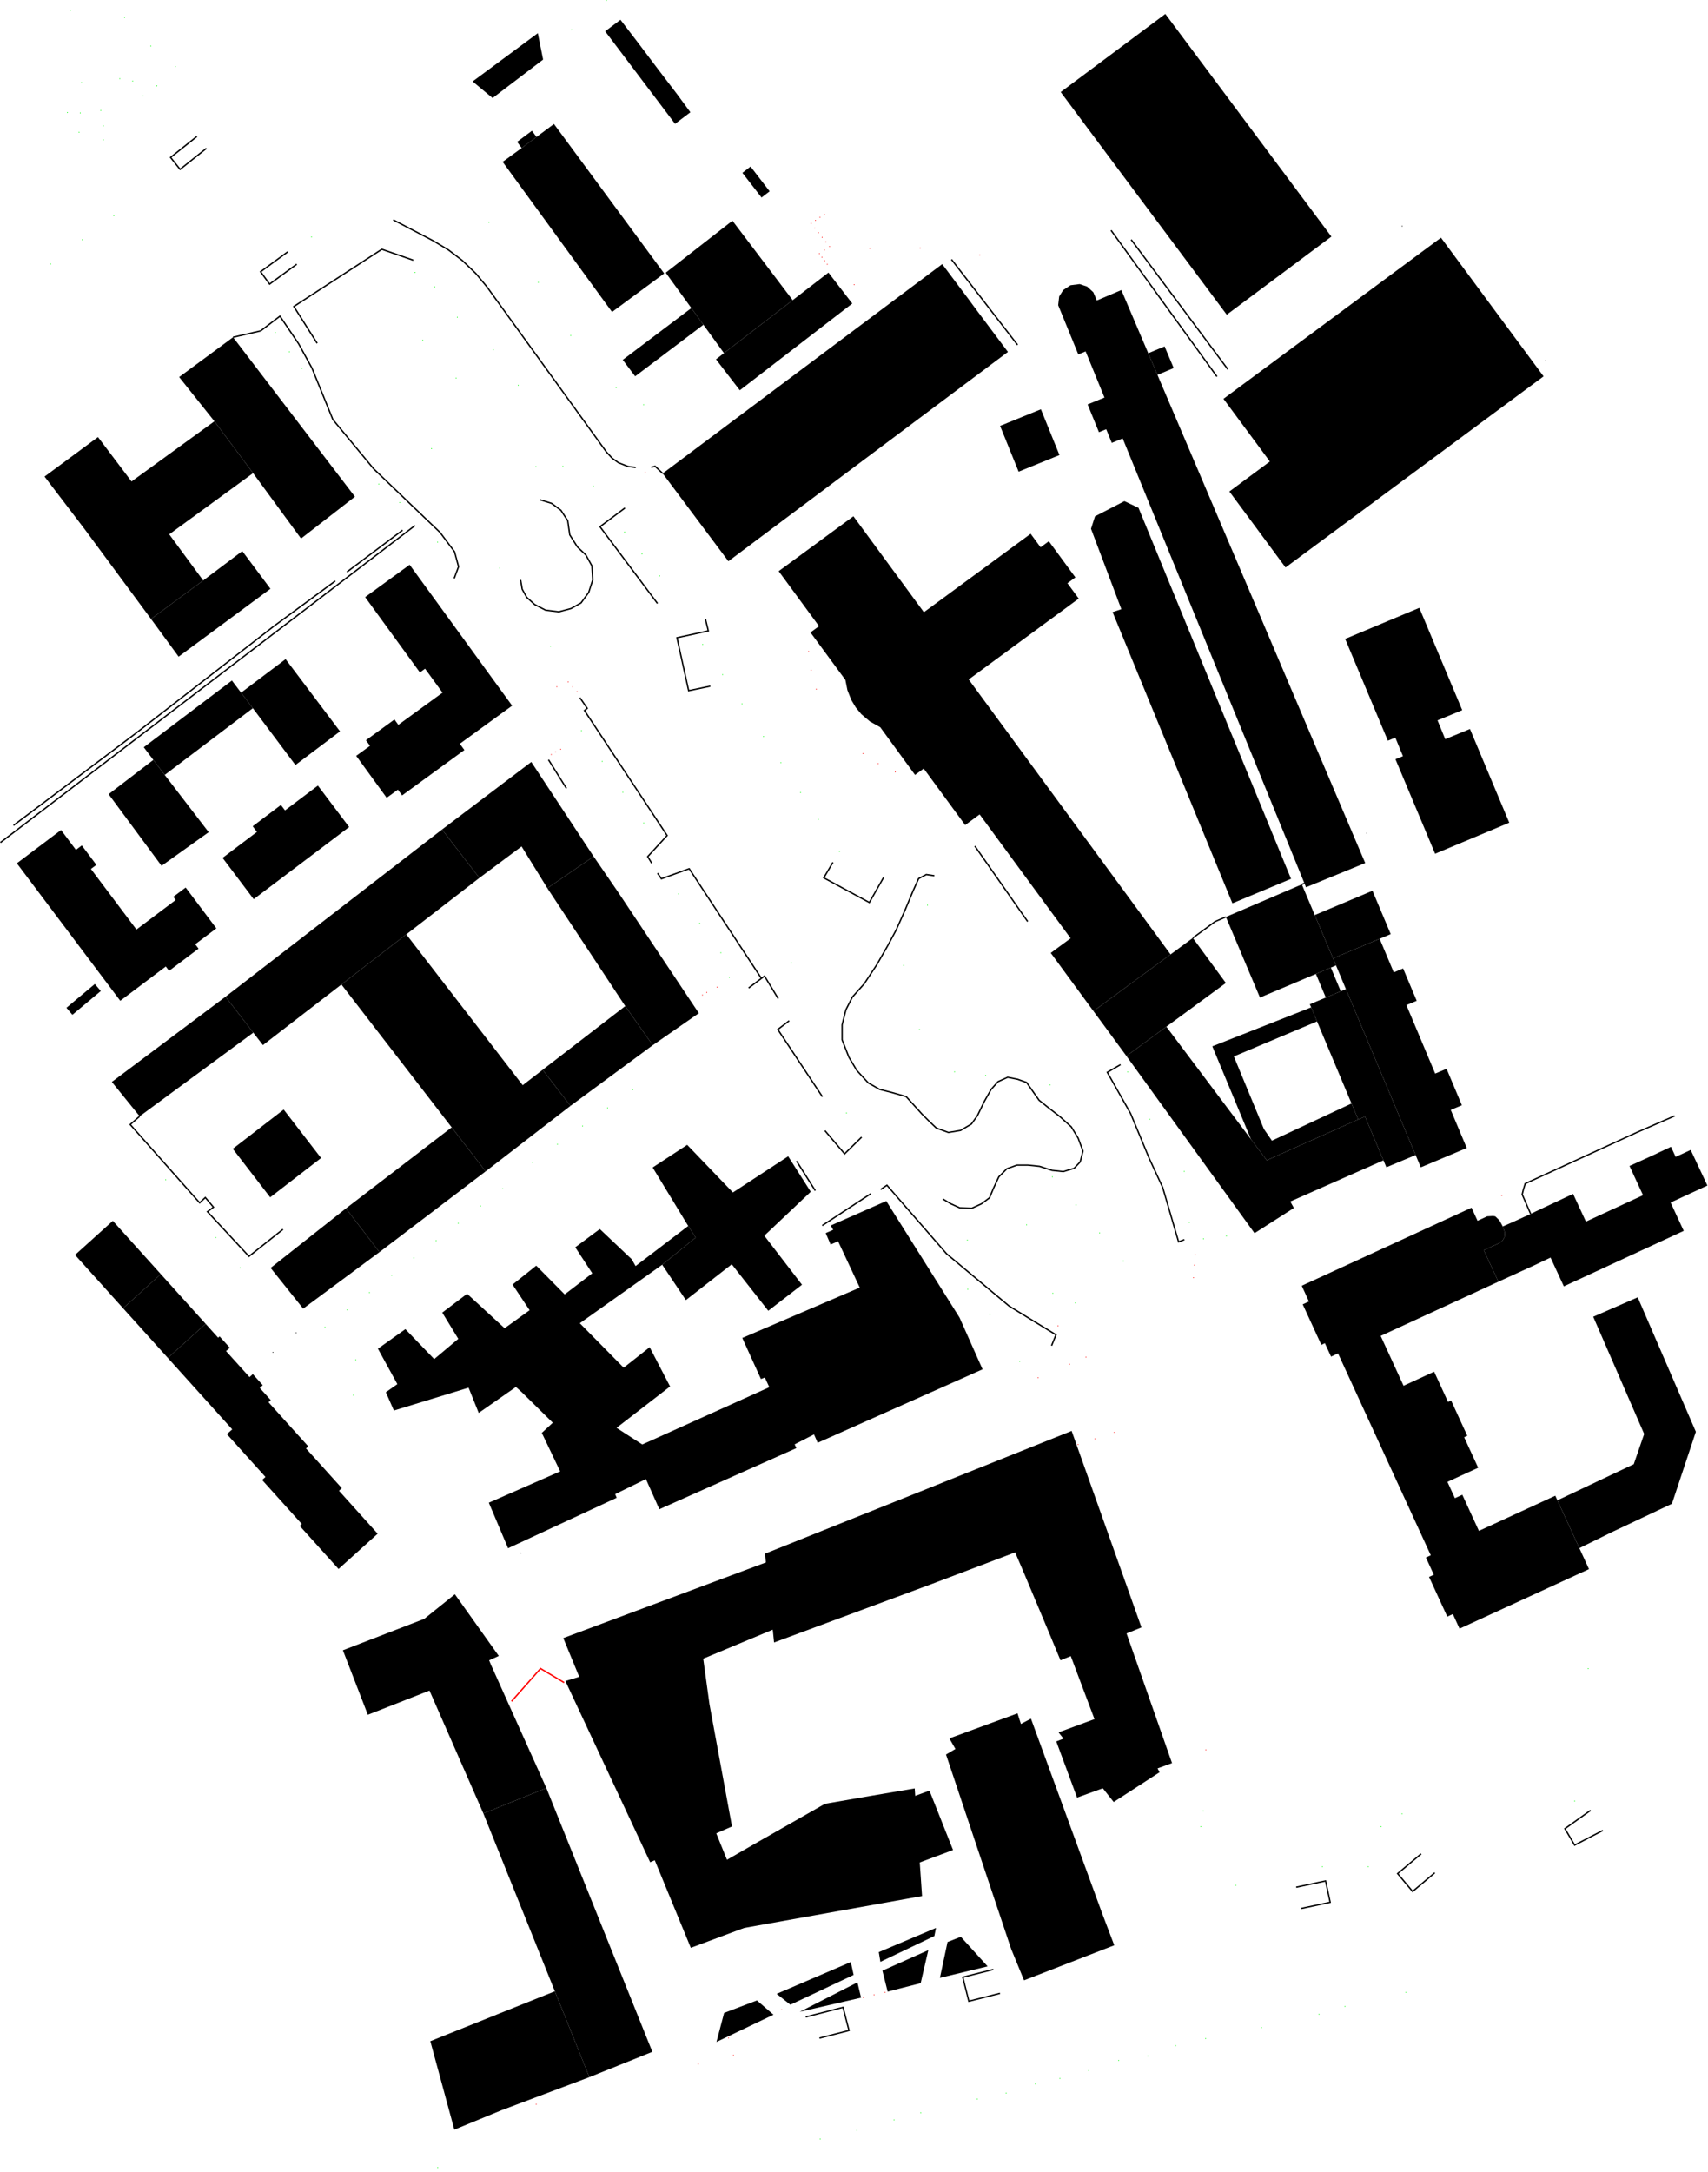 <?xml version="1.0" encoding="UTF-8"?>
<svg width="376px" height="478px" viewport="0 0 376 478" version="1.1" xmlns="http://www.w3.org/2000/svg" xmlns:svg="http://www.w3.org/2000/svg">
  <style>
    .natural-tree {fill: #00ff00; stroke: none}
    .barrier-wall {fill: #000000; stroke: none}
    .barrier-retaining_wall {fill: #000000; stroke: none}
    .barrier-bollard {fill: #ff0000; stroke: none}
    .barrier-lift_gate {fill: #ff0000; stroke: none}
    .building {fill: #000000; stroke: none}
  </style>
  <desc>Document origin (bottom-left corner): lat=53.5531505, lon=10.0192438</desc>

  <circle cx="180.179" cy="51.207" r="0.100" class="barrier-bollard"/>
  <circle cx="188.644" cy="468.800" r="0.100" class="natural-tree"/>
  <circle cx="91.371" cy="59.956" r="0.100" class="natural-tree"/>
  <circle cx="194.840" cy="438.443" r="0.100" class="barrier-bollard"/>
  <circle cx="330.596" cy="263.070" r="0.100" class="barrier-lift_gate"/>
  <circle cx="47.498" cy="272.332" r="0.100" class="natural-tree"/>
  <circle cx="204.179" cy="199.195" r="0.100" class="natural-tree"/>
  <circle cx="296.090" cy="441.537" r="0.100" class="natural-tree"/>
  <circle cx="231.763" cy="284.599" r="0.100" class="natural-tree"/>
  <circle cx="137.489" cy="117.075" r="0.100" class="natural-tree"/>
  <circle cx="139.269" cy="239.815" r="0.100" class="natural-tree"/>
  <circle cx="264.925" cy="272.621" r="0.100" class="natural-tree"/>
  <circle cx="178.560" cy="147.476" r="0.100" class="barrier-bollard"/>
  <circle cx="17.945" cy="18.189" r="0.100" class="natural-tree"/>
  <circle cx="168.093" cy="162.081" r="0.100" class="natural-tree"/>
  <circle cx="174.184" cy="211.896" r="0.100" class="natural-tree"/>
  <circle cx="133.480" cy="0.100" r="0.100" class="natural-tree"/>
  <circle cx="100.418" cy="83.200" r="0.100" class="natural-tree"/>
  <circle cx="154.644" cy="218.976" r="0.100" class="barrier-bollard"/>
  <circle cx="31.507" cy="21.117" r="0.100" class="natural-tree"/>
  <circle cx="154.028" cy="203.180" r="0.100" class="natural-tree"/>
  <circle cx="65.194" cy="293.293" r="0.100" class="barrier-kerb"/>
  <circle cx="126.076" cy="151.138" r="0.100" class="barrier-bollard"/>
  <circle cx="217.922" cy="289.208" r="0.100" class="natural-tree"/>
  <circle cx="83.390" cy="106.521" r="0.100" class="natural-tree"/>
  <circle cx="95.002" cy="98.718" r="0.100" class="natural-tree"/>
  <circle cx="172.072" cy="442.261" r="0.100" class="barrier-bollard"/>
  <circle cx="81.329" cy="284.443" r="0.100" class="natural-tree"/>
  <circle cx="272.045" cy="414.888" r="0.100" class="natural-tree"/>
  <circle cx="262.942" cy="278.410" r="0.100" class="barrier-bollard"/>
  <circle cx="137.132" cy="174.337" r="0.100" class="natural-tree"/>
  <circle cx="221.504" cy="460.606" r="0.100" class="natural-tree"/>
  <circle cx="179.372" cy="50.183" r="0.100" class="barrier-bollard"/>
  <circle cx="239.077" cy="298.659" r="0.100" class="barrier-bollard"/>
  <circle cx="237.325" cy="317.884" r="0.100" class="barrier-bollard"/>
  <circle cx="66.449" cy="81.063" r="0.100" class="natural-tree"/>
  <circle cx="118.503" cy="62.127" r="0.100" class="natural-tree"/>
  <circle cx="114.086" cy="84.781" r="0.100" class="natural-tree"/>
  <circle cx="105.776" cy="265.397" r="0.100" class="natural-tree"/>
  <circle cx="193.307" cy="168.037" r="0.100" class="barrier-bollard"/>
  <circle cx="17.409" cy="29.099" r="0.100" class="natural-tree"/>
  <circle cx="184.810" cy="187.373" r="0.100" class="natural-tree"/>
  <circle cx="210.138" cy="235.864" r="0.100" class="natural-tree"/>
  <circle cx="304.031" cy="401.963" r="0.100" class="natural-tree"/>
  <circle cx="95.716" cy="63.151" r="0.100" class="natural-tree"/>
  <circle cx="179.524" cy="48.502" r="0.100" class="barrier-bollard"/>
  <circle cx="52.868" cy="279.011" r="0.100" class="natural-tree"/>
  <circle cx="239.676" cy="455.653" r="0.100" class="natural-tree"/>
  <circle cx="309.514" cy="438.443" r="0.100" class="natural-tree"/>
  <circle cx="95.996" cy="273.011" r="0.100" class="natural-tree"/>
  <circle cx="182.123" cy="58.164" r="0.100" class="barrier-bollard"/>
  <circle cx="114.691" cy="341.773" r="0.100" class="barrier-swing_gate"/>
  <circle cx="269.984" cy="272.009" r="0.100" class="natural-tree"/>
  <circle cx="197.096" cy="169.884" r="0.100" class="barrier-bollard"/>
  <circle cx="171.902" cy="167.836" r="0.100" class="natural-tree"/>
  <circle cx="216.969" cy="236.665" r="0.100" class="natural-tree"/>
  <circle cx="155.583" cy="218.398" r="0.100" class="barrier-bollard"/>
  <circle cx="227.931" cy="458.569" r="0.100" class="natural-tree"/>
  <circle cx="33.194" cy="10.119" r="0.100" class="natural-tree"/>
  <circle cx="141.687" cy="89.055" r="0.100" class="natural-tree"/>
  <circle cx="265.464" cy="385.065" r="0.100" class="barrier-bollard"/>
  <circle cx="158.684" cy="209.659" r="0.100" class="natural-tree"/>
  <circle cx="77.798" cy="307.019" r="0.100" class="natural-tree"/>
  <circle cx="160.381" cy="448.473" r="0.100" class="barrier-bollard"/>
  <circle cx="88.000" cy="110.596" r="0.100" class="natural-tree"/>
  <circle cx="108.584" cy="76.966" r="0.100" class="natural-tree"/>
  <circle cx="153.702" cy="454.194" r="0.100" class="barrier-bollard"/>
  <circle cx="76.442" cy="288.262" r="0.100" class="natural-tree"/>
  <circle cx="232.920" cy="291.779" r="0.100" class="barrier-bollard"/>
  <circle cx="38.603" cy="14.649" r="0.100" class="natural-tree"/>
  <circle cx="248.267" cy="235.886" r="0.100" class="natural-tree"/>
  <circle cx="196.831" cy="466.518" r="0.100" class="natural-tree"/>
  <circle cx="346.644" cy="396.331" r="0.100" class="natural-tree"/>
  <circle cx="190.046" cy="439.545" r="0.100" class="barrier-bollard"/>
  <circle cx="188.035" cy="62.650" r="0.100" class="barrier-lift_gate"/>
  <circle cx="231.669" cy="258.973" r="0.100" class="natural-tree"/>
  <circle cx="128.239" cy="247.797" r="0.100" class="natural-tree"/>
  <circle cx="179.704" cy="151.650" r="0.100" class="barrier-bollard"/>
  <circle cx="22.197" cy="24.312" r="0.100" class="natural-tree"/>
  <circle cx="186.345" cy="244.925" r="0.100" class="natural-tree"/>
  <circle cx="262.737" cy="281.171" r="0.100" class="barrier-bollard"/>
  <circle cx="291.103" cy="410.791" r="0.100" class="natural-tree"/>
  <circle cx="181.541" cy="57.374" r="0.100" class="barrier-bollard"/>
  <circle cx="181.461" cy="47.155" r="0.100" class="barrier-bollard"/>
  <circle cx="246.269" cy="453.415" r="0.100" class="natural-tree"/>
  <circle cx="160.549" cy="215.069" r="0.100" class="natural-tree"/>
  <circle cx="265.413" cy="448.595" r="0.100" class="natural-tree"/>
  <circle cx="34.523" cy="18.902" r="0.100" class="natural-tree"/>
  <circle cx="247.276" cy="277.508" r="0.100" class="natural-tree"/>
  <circle cx="145.199" cy="126.737" r="0.100" class="natural-tree"/>
  <circle cx="122.718" cy="251.793" r="0.100" class="natural-tree"/>
  <circle cx="78.307" cy="299.249" r="0.100" class="natural-tree"/>
  <circle cx="60.089" cy="297.590" r="0.100" class="barrier-kerb"/>
  <circle cx="225.996" cy="269.527" r="0.100" class="natural-tree"/>
  <circle cx="159.086" cy="148.455" r="0.100" class="natural-tree"/>
  <circle cx="110.007" cy="124.989" r="0.100" class="natural-tree"/>
  <circle cx="122.578" cy="151.127" r="0.100" class="barrier-bollard"/>
  <circle cx="180.370" cy="55.804" r="0.100" class="barrier-bollard"/>
  <circle cx="26.369" cy="17.310" r="0.100" class="natural-tree"/>
  <circle cx="132.563" cy="167.558" r="0.100" class="natural-tree"/>
  <circle cx="260.686" cy="257.782" r="0.100" class="natural-tree"/>
  <circle cx="290.370" cy="443.263" r="0.100" class="natural-tree"/>
  <circle cx="125.084" cy="150.070" r="0.100" class="barrier-bollard"/>
  <circle cx="60.597" cy="73.170" r="0.100" class="natural-tree"/>
  <circle cx="130.598" cy="106.978" r="0.100" class="natural-tree"/>
  <circle cx="68.578" cy="52.153" r="0.100" class="natural-tree"/>
  <circle cx="100.883" cy="269.204" r="0.100" class="natural-tree"/>
  <circle cx="180.952" cy="56.595" r="0.100" class="barrier-bollard"/>
  <circle cx="22.733" cy="27.685" r="0.100" class="natural-tree"/>
  <circle cx="15.459" cy="2.315" r="0.100" class="natural-tree"/>
  <circle cx="128.000" cy="160.790" r="0.100" class="natural-tree"/>
  <circle cx="202.710" cy="464.937" r="0.100" class="natural-tree"/>
  <circle cx="264.869" cy="398.512" r="0.100" class="natural-tree"/>
  <circle cx="100.682" cy="69.808" r="0.100" class="natural-tree"/>
  <circle cx="235.440" cy="300.217" r="0.100" class="barrier-bollard"/>
  <circle cx="121.361" cy="166.044" r="0.100" class="barrier-bollard"/>
  <circle cx="340.271" cy="79.371" r="0.100" class="barrier-gate"/>
  <circle cx="236.874" cy="265.152" r="0.100" class="natural-tree"/>
  <circle cx="11.154" cy="58.086" r="0.100" class="natural-tree"/>
  <circle cx="192.413" cy="438.999" r="0.100" class="barrier-bollard"/>
  <circle cx="224.489" cy="299.583" r="0.100" class="natural-tree"/>
  <circle cx="133.754" cy="243.812" r="0.100" class="natural-tree"/>
  <circle cx="181.799" cy="53.233" r="0.100" class="barrier-bollard"/>
  <circle cx="231.140" cy="238.747" r="0.100" class="natural-tree"/>
  <circle cx="17.674" cy="24.846" r="0.100" class="natural-tree"/>
  <circle cx="176.233" cy="174.393" r="0.100" class="natural-tree"/>
  <circle cx="198.949" cy="212.431" r="0.100" class="natural-tree"/>
  <circle cx="263.107" cy="276.117" r="0.100" class="barrier-bollard"/>
  <circle cx="157.864" cy="217.229" r="0.100" class="barrier-lift_gate"/>
  <circle cx="93.058" cy="74.862" r="0.100" class="natural-tree"/>
  <circle cx="36.481" cy="259.608" r="0.100" class="natural-tree"/>
  <circle cx="277.693" cy="446.202" r="0.100" class="natural-tree"/>
  <circle cx="236.729" cy="286.725" r="0.100" class="natural-tree"/>
  <circle cx="135.650" cy="85.293" r="0.100" class="natural-tree"/>
  <circle cx="180.496" cy="47.823" r="0.100" class="barrier-bollard"/>
  <circle cx="96.338" cy="119.290" r="0.100" class="natural-tree"/>
  <circle cx="71.555" cy="292.069" r="0.100" class="natural-tree"/>
  <circle cx="161.445" cy="452.280" r="0.100" class="barrier-bollard"/>
  <circle cx="261.824" cy="268.992" r="0.100" class="natural-tree"/>
  <circle cx="189.994" cy="165.821" r="0.100" class="barrier-bollard"/>
  <circle cx="163.351" cy="154.901" r="0.100" class="natural-tree"/>
  <circle cx="121.189" cy="142.210" r="0.100" class="natural-tree"/>
  <circle cx="96.368" cy="476.993" r="0.100" class="natural-tree"/>
  <circle cx="191.480" cy="54.647" r="0.100" class="barrier-bollard"/>
  <circle cx="180.992" cy="52.220" r="0.100" class="barrier-bollard"/>
  <circle cx="300.883" cy="183.343" r="0.100" class="barrier-gate"/>
  <circle cx="149.373" cy="196.712" r="0.100" class="natural-tree"/>
  <circle cx="63.704" cy="77.434" r="0.100" class="natural-tree"/>
  <circle cx="123.418" cy="164.886" r="0.100" class="barrier-lift_gate"/>
  <circle cx="86.222" cy="280.636" r="0.100" class="natural-tree"/>
  <circle cx="308.655" cy="49.771" r="0.100" class="barrier-cycle_barrier"/>
  <circle cx="22.733" cy="30.780" r="0.100" class="natural-tree"/>
  <circle cx="301.214" cy="410.791" r="0.100" class="natural-tree"/>
  <circle cx="180.557" cy="470.714" r="0.100" class="natural-tree"/>
  <circle cx="178.558" cy="49.170" r="0.100" class="barrier-bollard"/>
  <circle cx="123.919" cy="102.614" r="0.100" class="natural-tree"/>
  <circle cx="122.300" cy="165.465" r="0.100" class="barrier-bollard"/>
  <circle cx="252.690" cy="452.447" r="0.100" class="natural-tree"/>
  <circle cx="125.638" cy="73.838" r="0.100" class="natural-tree"/>
  <circle cx="18.124" cy="52.765" r="0.100" class="natural-tree"/>
  <circle cx="141.344" cy="121.906" r="0.100" class="natural-tree"/>
  <circle cx="117.203" cy="255.779" r="0.100" class="natural-tree"/>
  <circle cx="212.956" cy="272.888" r="0.100" class="natural-tree"/>
  <circle cx="178.025" cy="143.357" r="0.100" class="barrier-bollard"/>
  <circle cx="180.148" cy="180.326" r="0.100" class="natural-tree"/>
  <circle cx="202.414" cy="226.546" r="0.100" class="natural-tree"/>
  <circle cx="308.633" cy="399.147" r="0.100" class="natural-tree"/>
  <circle cx="154.695" cy="141.810" r="0.100" class="natural-tree"/>
  <circle cx="125.849" cy="6.557" r="0.100" class="natural-tree"/>
  <circle cx="182.612" cy="54.257" r="0.100" class="barrier-bollard"/>
  <circle cx="233.321" cy="457.378" r="0.100" class="natural-tree"/>
  <circle cx="258.813" cy="450.165" r="0.100" class="natural-tree"/>
  <circle cx="142.031" cy="103.939" r="0.100" class="barrier-bollard"/>
  <circle cx="29.206" cy="17.833" r="0.100" class="natural-tree"/>
  <circle cx="213.048" cy="283.709" r="0.100" class="natural-tree"/>
  <circle cx="107.632" cy="48.902" r="0.100" class="natural-tree"/>
  <circle cx="91.109" cy="276.829" r="0.100" class="natural-tree"/>
  <circle cx="181.495" cy="55.025" r="0.100" class="barrier-bollard"/>
  <circle cx="118.052" cy="463.067" r="0.100" class="barrier-bollard"/>
  <circle cx="127.048" cy="152.207" r="0.100" class="barrier-bollard"/>
  <circle cx="215.675" cy="56.116" r="0.100" class="barrier-lift_gate"/>
  <circle cx="162.993" cy="82.721" r="0.100" class="barrier-lift_gate"/>
  <circle cx="27.434" cy="3.829" r="0.100" class="natural-tree"/>
  <circle cx="241.074" cy="316.615" r="0.100" class="barrier-bollard"/>
  <circle cx="202.576" cy="54.591" r="0.100" class="barrier-bollard"/>
  <circle cx="141.702" cy="181.105" r="0.100" class="natural-tree"/>
  <circle cx="253.101" cy="246.305" r="0.100" class="natural-tree"/>
  <circle cx="215.136" cy="461.909" r="0.100" class="natural-tree"/>
  <circle cx="228.523" cy="303.178" r="0.100" class="barrier-bollard"/>
  <circle cx="264.354" cy="401.963" r="0.100" class="natural-tree"/>
  <circle cx="245.306" cy="315.201" r="0.100" class="barrier-bollard"/>
  <circle cx="25.073" cy="47.466" r="0.100" class="natural-tree"/>
  <circle cx="117.975" cy="102.703" r="0.100" class="natural-tree"/>
  <circle cx="242.078" cy="271.330" r="0.100" class="natural-tree"/>
  <circle cx="110.663" cy="261.589" r="0.100" class="natural-tree"/>
  <circle cx="14.837" cy="24.757" r="0.100" class="natural-tree"/>
  <circle cx="349.625" cy="367.198" r="0.100" class="natural-tree"/>
  <path d="M 349.125,268.825 L 361.696,263.014 358.720,256.580 363.382,254.465 367.852,252.361 368.884,254.587 372.190,253.051 375.867,260.888 367.773,264.629 370.657,270.862 344.266,283.074 341.336,276.740 337.712,278.466 329.856,282.050 326.636,275.104 329.869,273.645 330.729,273.067 331.212,272.220 331.291,271.219 330.821,269.894 333.255,268.825 336.958,267.133 338.115,266.565 346.301,262.725 349.125,268.825 z" class="building"/>
  <path d="M 106.406,399.058 L 122.145,438.198 129.743,457.100 143.610,451.523 133.360,426.020 120.279,393.481 106.406,399.058 z" class="building"/>
  <path d="M 27.091,287.894 L 35.410,280.391 39.867,285.334 45.270,291.323 36.951,298.826 27.091,287.894 z" class="building"/>
  <path d="M 127.539,153.628 L 129.069,155.842 128.476,156.342 146.670,183.851 142.401,188.490 143.346,190.044 143.602,189.889 142.775,188.527 147.050,183.881 128.873,156.399 129.471,155.896 127.786,153.458 z" class="barrier-wall"/>
  <path d="M 27.091,287.894 L 16.517,276.161 24.836,268.658 30.093,274.491 35.410,280.391 27.091,287.894 z" class="building"/>
  <path d="M 262.678,206.529 L 267.584,202.922 269.929,201.915 269.810,201.640 267.434,202.659 262.500,206.288 z" class="barrier-fence"/>
  <path d="M 189.573,250.128 L 185.945,253.689 181.712,248.713 181.483,248.907 185.926,254.128 189.783,250.342 z" class="barrier-wall"/>
  <path d="M 246.598,234.153 L 243.560,235.920 248.754,245.102 252.845,254.959 255.824,261.386 259.359,273.489 260.775,272.928 260.664,272.649 259.554,273.089 256.106,261.281 253.120,254.839 249.024,244.970 243.967,236.030 246.749,234.412 z" class="barrier-retaining_wall"/>
  <path d="M 130.679,188.475 L 120.495,195.455 114.821,186.271 105.531,193.195 97.311,182.542 116.957,167.680 130.679,188.475 z" class="building"/>
  <path d="M 43.250,29.905 L 37.341,34.619 39.624,37.480 45.527,32.767 45.340,32.533 39.671,37.059 37.762,34.666 43.438,30.140 z" class="barrier-fence"/>
  <path d="M 36.262,170.530 L 55.664,155.847 53.072,152.430 51.055,149.758 31.647,164.441 33.756,167.224 36.262,170.530 z" class="building"/>
  <path d="M 155.158,136.279 L 155.743,138.713 148.849,140.226 151.486,152.173 156.399,151.140 156.337,150.847 151.715,151.818 149.207,140.455 156.107,138.940 155.449,136.209 z" class="barrier-retaining_wall"/>
  <path d="M 195.409,438.276 L 202.676,436.417 204.362,429.148 194.252,433.667 195.409,438.276 z" class="natural-scrub"/>
  <path d="M 226.957,378.208 L 224.742,379.377 223.995,377.039 208.990,382.549 210.326,384.876 208.257,386.100 222.594,428.880 225.431,435.793 245.296,428.079 242.638,421.077 226.957,378.208 z" class="building"/>
  <path d="M 113.834,31.214 L 114.839,32.572 116.426,31.381 118.106,30.134 117.101,28.776 113.834,31.214 z" class="building"/>
  <path d="M 288.346,221.002 L 291.864,219.522 295.157,218.141 296.288,217.663 311.631,254.176 305.196,256.870 304.555,255.344 300.508,245.715 299.000,246.350 297.525,242.832 289.933,224.776 288.637,221.681 288.346,221.002 z" class="building"/>
  <path d="M 30.649,245.535 L 28.452,247.449 43.944,264.910 45.185,263.744 45.975,264.670 46.779,265.628 45.449,266.623 54.790,276.677 62.377,270.646 62.191,270.411 54.820,276.269 45.896,266.663 47.212,265.678 46.204,264.476 45.209,263.309 43.963,264.480 28.877,247.477 30.846,245.762 z" class="barrier-fence"/>
  <path d="M 285.374,415.446 L 291.702,414.097 292.644,418.501 286.436,419.828 286.499,420.122 293.001,418.732 291.932,413.741 285.312,415.153 z" class="barrier-retaining_wall"/>
  <path d="M 202.980,417.248 L 158.363,425.240 152.074,413.841 166.940,405.292 181.607,396.943 191.460,395.240 201.366,393.559 202.980,417.248 z" class="building"/>
  <path d="M 360.526,285.490 L 373.330,315.078 368.060,330.919 364.780,332.467 357.612,335.851 355.126,337.020 347.680,340.682 342.845,330.162 352.328,325.676 359.655,322.214 361.949,315.557 350.733,289.764 360.526,285.490 z" class="building"/>
  <path d="M 247.976,232.390 L 256.764,225.934 269.863,216.316 262.589,206.408 257.689,210.026 240.708,222.505 244.669,227.882 247.976,232.390 z" class="building"/>
  <path d="M 120.619,167.270 L 124.567,173.571 124.821,173.412 120.873,167.111 z" class="barrier-wall"/>
  <path d="M 269.337,87.764 L 312.226,56.005 317.218,52.309 338.320,80.818 339.801,82.822 283.000,124.878 270.634,108.158 279.548,101.557 269.337,87.764 z" class="building"/>
  <path d="M 255.267,390.008 L 245.170,396.553 233.021,381.225 248.006,375.703 255.267,390.008 z" class="building"/>
  <path d="M 48.999,188.787 L 56.563,183.076 55.631,181.829 61.840,177.143 62.746,178.334 69.981,172.879 76.864,181.996 55.849,197.870 48.999,188.787 z" class="building"/>
  <path d="M 100.129,127.335 L 101.105,124.707 100.198,121.349 96.980,117.064 95.496,115.641 91.033,111.378 82.350,103.046 73.410,92.250 68.813,80.942 65.869,75.574 61.663,69.359 57.292,72.695 57.474,72.933 61.593,69.790 65.613,75.731 68.541,81.072 73.149,92.406 82.130,103.251 90.825,111.595 95.289,115.858 96.755,117.263 99.924,121.483 100.790,124.693 99.848,127.230 z" class="barrier-wall"/>
  <path d="M 182.374,59.990 L 174.499,66.057 159.376,77.712 159.039,77.968 157.617,79.070 161.446,84.046 162.861,85.883 187.625,66.792 182.374,59.990 z" class="building"/>
  <path d="M 207.470,263.978 L 209.255,265.040 211.241,265.946 213.965,266.038 216.141,265.036 217.958,263.678 218.859,261.516 220.004,259.061 221.734,257.322 223.893,256.541 226.252,256.541 228.801,256.806 231.552,257.696 234.077,257.968 236.538,257.236 237.928,255.764 238.565,253.288 237.478,250.392 235.952,247.878 233.365,245.555 231.054,243.772 228.857,242.016 227.804,240.519 226.091,238.087 224.085,237.366 221.811,236.909 219.609,237.911 218.070,239.638 216.552,242.317 215.048,245.416 213.744,247.239 211.395,248.622 208.803,249.056 206.211,248.112 204.728,246.710 203.045,245.033 201.362,243.166 199.561,241.186 196.416,240.283 193.683,239.586 191.234,238.183 188.734,235.462 187.023,232.602 185.530,228.789 185.530,225.552 186.361,222.258 187.766,219.496 190.372,216.575 193.131,212.398 195.529,208.229 197.397,204.760 199.351,200.401 201.123,196.149 202.344,193.448 203.941,192.605 205.664,192.864 205.709,192.568 203.888,192.293 202.113,193.231 200.847,196.029 199.075,200.282 197.128,204.628 195.266,208.083 192.876,212.241 190.134,216.391 187.516,219.325 186.078,222.152 185.230,225.514 185.230,228.845 186.752,232.735 188.493,235.642 191.045,238.420 193.569,239.867 196.338,240.572 199.396,241.451 201.139,243.367 202.828,245.240 204.519,246.925 206.050,248.373 208.775,249.365 211.500,248.909 213.951,247.465 215.306,245.570 216.817,242.457 218.315,239.814 219.791,238.158 221.847,237.222 224.004,237.656 225.900,238.338 227.559,240.692 228.636,242.224 230.869,244.008 233.173,245.786 235.718,248.072 237.207,250.523 238.251,253.305 237.657,255.615 236.376,256.971 234.049,257.663 231.615,257.401 228.864,256.510 226.268,256.241 223.840,256.241 221.568,257.063 219.754,258.886 218.584,261.395 217.713,263.487 215.986,264.777 213.904,265.735 211.311,265.648 209.395,264.774 207.623,263.720 z" class="barrier-wall"/>
  <path d="M 137.091,79.192 L 152.194,67.793 153.543,69.664 154.853,71.467 139.822,82.810 137.091,79.192 z" class="building"/>
  <path d="M 177.413,443.998 L 185.474,441.920 186.715,446.728 180.361,448.361 180.435,448.651 187.081,446.944 185.690,441.555 177.338,443.708 z" class="barrier-retaining_wall"/>
  <path d="M 188.756,436.239 L 189.556,439.612 176.066,442.717 188.756,436.239 z" class="natural-scrub"/>
  <path d="M 224.120,75.806 L 209.578,57.004 209.341,57.187 223.882,75.989 z" class="barrier-retaining_wall"/>
  <path d="M 133.222,6.890 L 136.588,4.352 140.615,9.607 144.893,15.273 149.092,20.772 151.982,24.702 148.610,27.251 133.222,6.890 z" class="building"/>
  <path d="M 59.110,308.577 L 61.742,311.505 67.872,318.296 67.370,318.752 69.525,321.134 75.252,327.491 74.624,328.058 77.553,331.309 83.141,337.509 74.531,345.268 65.988,335.795 66.444,335.383 57.708,325.687 58.442,325.019 49.951,315.602 51.122,314.544 36.951,298.826 45.270,291.323 48.020,294.373 48.338,294.084 49.389,295.252 50.593,296.588 49.766,297.323 54.931,303.045 55.658,302.388 56.306,303.112 57.847,304.826 57.186,305.427 59.619,308.121 59.110,308.577 z" class="building"/>
  <path d="M 87.472,304.592 L 84.940,306.373 86.712,310.403 103.151,305.371 105.386,310.926 113.573,305.216 114.896,306.396 121.687,313.086 119.273,315.323 123.320,323.795 107.609,330.685 111.847,340.704 135.753,329.606 135.429,328.793 142.193,325.487 145.149,332.122 175.310,318.674 174.940,317.839 179.192,315.657 180.005,317.494 216.302,301.331 211.224,289.931 195.101,264.295 182.887,269.682 183.416,270.640 181.770,271.352 182.848,273.868 184.501,273.167 189.269,283.352 163.407,294.429 167.513,303.468 168.373,303.134 169.358,305.271 141.393,317.873 135.726,314.210 147.510,305.104 143.020,296.466 137.300,300.974 127.638,291.189 145.777,278.321 153.150,272.332 151.503,269.783 139.918,278.610 139.065,277.107 132.042,270.462 126.639,274.480 130.382,280.202 124.312,284.844 118.049,278.521 112.832,282.685 116.588,288.328 111.086,292.291 102.827,284.711 97.358,288.852 100.890,294.629 95.586,299.082 89.238,292.492 83.194,296.800 87.472,304.592 z" class="building"/>
  <path d="M 270.410,81.173 L 249.143,52.653 248.902,52.833 270.169,81.353 z" class="barrier-retaining_wall"/>
  <path d="M 220.104,438.509 L 213.392,440.209 212.130,435.212 218.716,433.545 218.643,433.255 211.765,434.995 213.175,440.573 220.178,438.800 z" class="barrier-retaining_wall"/>
  <path d="M 47.206,92.707 L 28.955,105.954 21.569,96.180 9.805,104.874 18.726,116.574 33.247,136.210 44.733,127.739 37.254,117.587 55.717,104.117 47.206,92.707 z" class="building"/>
  <path d="M 179.602,261.932 L 175.489,255.431 175.235,255.592 179.348,262.093 z" class="barrier-hedge"/>
  <path d="M 269.870,201.778 L 286.586,194.620 289.430,201.366 293.457,210.895 294.112,212.453 292.975,212.932 289.682,214.323 277.369,219.522 269.870,201.778 z" class="building"/>
  <path d="M 146.554,60.012 L 146.977,60.602 152.194,67.793 153.543,69.664 154.853,71.467 159.376,77.712 174.499,66.057 161.240,48.569 149.212,57.942 146.554,60.012 z" class="building"/>
  <path d="M 75.159,216.650 L 89.442,205.618 105.531,193.195 97.311,182.542 49.653,219.333 55.764,227.247 57.880,229.986 75.159,216.650 z" class="building"/>
  <path d="M 33.247,136.210 L 44.733,127.739 53.336,121.271 59.539,129.565 39.324,144.504 33.247,136.210 z" class="building"/>
  <path d="M 124.465,369.926 L 143.127,409.811 161.140,401.930 156.187,375.057 154.249,360.931 124.465,369.926 z" class="building"/>
  <path d="M 29.801,161.632 L 60.345,137.943 60.161,137.706 29.617,161.395 z" class="barrier-hedge"/>
  <path d="M 293.457,210.895 L 303.720,206.587 306.822,213.978 308.878,213.110 311.874,220.234 309.606,221.181 315.941,236.253 318.448,235.196 321.820,243.222 319.367,244.246 322.892,252.628 312.775,256.881 311.631,254.176 296.288,217.663 294.112,212.453 293.457,210.895 z" class="building"/>
  <path d="M 129.743,457.100 L 110.394,464.380 100.019,468.644 94.728,449.185 122.145,438.198 129.743,457.100 z" class="building"/>
  <path d="M 286.642,194.759 L 286.920,194.647 287.219,194.525 287.105,194.247 286.808,194.369 286.531,194.480 z" class="barrier-fence"/>
  <path d="M 137.485,111.667 L 131.869,115.876 144.616,132.883 144.856,132.703 132.289,115.936 137.664,111.907 z" class="barrier-wall"/>
  <path d="M 120.279,393.481 L 108.072,366.330 107.675,365.373 109.804,364.404 100.136,350.834 93.398,356.244 75.484,363.157 80.979,377.351 94.549,372.030 106.406,399.058 120.279,393.481 z" class="building"/>
  <path d="M 83.537,275.538 L 66.741,287.983 59.573,279.022 76.158,265.920 83.537,275.538 z" class="building"/>
  <path d="M 63.252,55.305 L 57.153,59.768 59.314,62.727 65.413,58.263 65.236,58.021 59.379,62.307 57.572,59.833 63.429,55.547 z" class="barrier-fence"/>
  <path d="M 170.273,443.363 L 166.636,440.213 159.408,442.962 157.722,449.352 170.273,443.363 z" class="natural-scrub"/>
  <path d="M 85.124,175.562 L 87.597,173.770 88.516,175.039 102.231,165.053 101.225,163.673 112.745,155.291 90.175,124.277 80.382,131.401 92.437,147.977 93.574,147.153 97.416,152.430 87.689,159.510 86.836,158.330 80.561,162.894 81.453,164.129 78.412,166.333 85.124,175.562 z" class="building"/>
  <path d="M 288.637,221.681 L 266.881,230.253 275.386,250.702 278.864,255.333 299.000,246.350 297.525,242.832 280.002,251.014 278.229,248.443 271.623,232.479 289.933,224.776 288.637,221.681 z" class="building"/>
  <path d="M 194.368,193.054 L 191.319,198.403 181.554,193.115 183.491,189.843 183.233,189.690 181.137,193.230 191.434,198.807 194.628,193.202 z" class="barrier-wall"/>
  <path d="M 268.017,82.778 L 244.707,50.596 244.464,50.772 267.774,82.954 z" class="barrier-retaining_wall"/>
  <path d="M 204.613,394.049 L 160.413,410.179 143.907,369.558 179.675,354.630 174.801,341.517 124.002,360.475 152.075,428.636 209.804,407.117 204.613,394.049 z" class="building"/>
  <path d="M 104.041,17.922 L 108.438,21.574 119.560,13.113 118.397,7.302 104.041,17.922 z" class="natural-grassland"/>
  <path d="M 174.801,341.517 L 233.754,319.620 238.628,332.734 225.601,337.576 179.675,354.630 174.801,341.517 z" class="building"/>
  <path d="M 206.909,435.248 L 217.416,432.721 211.518,426.209 208.595,427.355 206.909,435.248 z" class="natural-scrub"/>
  <path d="M 143.428,102.981 L 144.166,102.771 145.784,104.293 145.989,104.074 144.248,102.435 143.346,102.693 z" class="barrier-wall"/>
  <path d="M 171.418,125.691 L 187.870,113.612 203.384,134.719 205.315,133.305 226.885,117.464 229.074,120.436 230.892,119.101 236.738,127.060 234.986,128.340 237.472,131.724 213.250,149.524 257.689,210.026 240.708,222.505 231.311,209.703 235.689,206.486 215.658,179.224 212.471,181.562 203.345,169.128 201.441,170.530 193.783,160.044 191.495,158.764 189.610,157.161 188.387,155.680 187.402,154.033 186.549,151.873 186.105,149.624 178.415,139.171 180.299,137.791 171.418,125.691 z" class="building"/>
  <path d="M 75.159,216.650 L 99.434,248.086 106.913,257.771 125.588,243.355 119.457,235.418 115.067,238.814 89.442,205.618 75.159,216.650 z" class="building"/>
  <path d="M 220.159,93.720 L 226.871,90.992 229.146,90.068 233.233,100.143 224.240,103.794 220.159,93.720 z" class="building"/>
  <path d="M 144.633,192.233 L 145.545,193.565 151.660,191.350 167.492,215.385 167.743,215.220 151.780,190.987 145.662,193.203 144.881,192.064 z" class="barrier-wall"/>
  <path d="M 246.854,63.830 L 252.779,77.734 254.803,82.499 260.854,96.692 265.476,107.546 275.495,131.067 300.539,189.922 287.499,195.254 287.162,194.386 247.146,96.480 244.752,97.460 243.522,94.454 241.928,95.111 239.428,89.000 243.138,87.486 238.992,77.333 237.378,77.990 232.948,67.159 233.166,65.255 234.045,63.842 235.659,62.773 237.675,62.517 239.315,63.062 240.678,64.309 241.458,66.124 246.854,63.830 z" class="building"/>
  <path d="M 214.484,186.279 L 221.315,196.030 226.110,202.877 226.355,202.704 221.561,195.858 214.730,186.107 z" class="natural-tree_row"/>
  <path d="M 181.092,269.819 L 191.751,262.828 191.587,262.577 180.927,269.568 z" class="barrier-hedge"/>
  <path d="M 306.154,205.562 L 303.720,206.587 293.457,210.895 289.430,201.366 302.139,196.022 306.154,205.562 z" class="building"/>
  <path d="M 62.449,244.168 L 70.682,254.832 59.480,263.482 51.247,252.806 62.449,244.168 z" class="building"/>
  <path d="M 110.654,35.622 L 131.563,64.309 133.150,66.480 134.737,68.651 146.216,60.179 144.590,57.975 142.963,55.771 121.948,27.284 118.106,30.134 116.426,31.381 114.839,32.572 110.654,35.622 z" class="building"/>
  <path d="M 60.342,137.945 L 73.898,127.971 73.720,127.729 60.164,137.704 z" class="barrier-hedge"/>
  <path d="M 278.864,255.333 L 299.000,246.350 300.508,245.715 304.555,255.344 284.043,264.406 284.836,265.831 276.174,271.374 247.976,232.390 256.764,225.934 275.386,250.702 278.864,255.333 z" class="building"/>
  <path d="M 51.340,74.363 L 57.417,72.960 57.349,72.668 51.272,74.070 z" class="barrier-fence"/>
  <path d="M 352.791,402.676 L 346.694,405.839 344.700,402.462 350.236,398.512 350.061,398.268 344.302,402.378 346.580,406.236 352.929,402.943 z" class="barrier-retaining_wall"/>
  <path d="M 118.816,110.116 L 121.364,110.909 123.366,112.392 124.840,114.646 125.283,117.751 126.997,120.454 128.852,122.221 130.153,124.565 130.328,127.608 129.458,130.308 127.805,132.566 125.635,133.777 123.023,134.477 120.149,134.128 117.797,132.913 116.057,131.340 115.103,129.614 114.757,127.602 114.461,127.653 114.816,129.715 115.819,131.529 117.624,133.162 120.059,134.419 123.044,134.782 125.749,134.057 128.009,132.797 129.729,130.446 130.631,127.647 130.449,124.479 129.092,122.036 127.230,120.263 125.571,117.645 125.128,114.538 123.587,112.183 121.502,110.638 118.905,109.829 z" class="barrier-wall"/>
  <path d="M 170.974,438.766 L 173.990,441.159 187.916,434.602 187.295,431.764 170.974,438.766 z" class="natural-scrub"/>
  <path d="M 251.285,358.126 L 235.910,314.889 168.400,341.906 170.404,361.443 205.022,348.608 223.472,341.617 225.171,345.569 230.997,359.439 233.451,365.362 251.285,358.126 z" class="building"/>
  <path d="M 91.261,115.530 L 0.000,185.294 0.182,185.533 91.443,115.769 z" class="barrier-fence"/>
  <path d="M 69.941,75.461 L 64.896,67.493 84.078,55.024 90.925,57.404 91.024,57.121 84.038,54.692 64.484,67.403 69.688,75.621 z" class="barrier-wall"/>
  <path d="M 106.913,257.771 L 83.537,275.538 76.158,265.920 99.434,248.086 106.913,257.771 z" class="building"/>
  <path d="M 51.306,74.217 L 50.076,75.129 39.436,82.977 47.206,92.707 55.717,104.117 66.270,118.511 78.140,109.304 51.306,74.217 z" class="building"/>
  <path d="M 193.808,431.719 L 205.692,426.042 206.049,424.261 193.458,429.582 193.808,431.719 z" class="natural-scrub"/>
  <path d="M 3.708,189.978 L 13.436,182.653 16.715,187.017 18.005,186.048 21.219,190.323 20.015,191.224 30.040,204.549 38.683,198.048 38.154,197.347 40.872,195.310 47.630,204.293 42.981,207.789 43.709,208.757 37.221,213.644 36.501,212.687 26.476,220.234 3.708,189.978 z" class="building"/>
  <path d="M 112.727,374.489 L 119.026,367.369 124.111,370.400 124.264,370.142 118.966,366.984 112.503,374.290 z" class="barrier-bollard"/>
  <path d="M 145.886,104.184 L 153.617,114.514 160.349,123.509 173.032,114.013 221.885,77.445 215.153,68.461 213.586,66.346 213.209,65.834 207.423,58.120 177.832,80.272 164.977,89.890 158.569,94.688 145.886,104.184 z" class="building"/>
  <path d="M 169.426,42.101 L 167.648,43.470 163.435,38.038 165.227,36.646 169.426,42.101 z" class="building"/>
  <path d="M 233.502,20.260 L 256.540,3.072 293.095,52.064 270.058,69.252 260.681,56.684 249.095,41.166 238.409,26.839 233.502,20.260 z" class="building"/>
  <path d="M 137.642,221.403 L 143.700,230.008 125.588,243.355 119.457,235.418 137.642,221.403 z" class="building"/>
  <path d="M 240.176,116.362 L 241.056,113.624 247.529,110.284 250.631,111.753 284.212,193.395 271.304,198.783 244.925,134.696 246.856,134.051 240.176,116.362 z" class="building"/>
  <path d="M 296.127,140.596 L 312.447,133.761 321.897,156.281 316.455,158.519 318.154,162.660 323.596,160.422 332.247,181.039 324.384,184.334 315.927,187.874 307.197,167.079 308.844,166.400 307.171,162.326 305.524,162.994 296.127,140.596 z" class="building"/>
  <path d="M 231.631,296.188 L 232.651,293.677 222.269,287.316 208.492,275.809 195.272,260.623 193.780,261.632 193.948,261.881 195.221,261.020 208.281,276.024 222.093,287.560 232.277,293.800 231.353,296.075 z" class="barrier-wall"/>
  <path d="M 173.643,224.512 L 171.026,226.512 180.917,241.423 181.167,241.258 171.431,226.580 173.826,224.751 z" class="barrier-wall"/>
  <path d="M 143.674,256.914 L 151.278,251.938 161.343,262.413 173.510,254.454 178.477,262.257 168.253,271.931 176.553,282.718 169.127,288.451 161.092,278.221 150.988,286.102 145.777,278.321 153.150,272.332 151.503,269.783 143.674,256.914 z" class="building"/>
  <path d="M 143.700,230.008 L 137.642,221.403 120.495,195.455 130.679,188.475 135.975,196.178 153.843,222.962 143.700,230.008 z" class="building"/>
  <path d="M 76.471,125.978 L 88.711,116.794 88.531,116.554 76.291,125.738 z" class="barrier-hedge"/>
  <path d="M 74.854,160.946 L 62.872,145.049 53.072,152.430 55.664,155.847 65.034,168.348 74.854,160.946 z" class="building"/>
  <path d="M 256.376,76.231 L 258.380,80.996 254.803,82.499 252.779,77.734 256.376,76.231 z" class="building"/>
  <path d="M 164.891,217.538 L 167.707,215.423 168.262,215.019 171.193,219.845 171.449,219.689 168.349,214.585 167.528,215.182 164.711,217.298 z" class="barrier-wall"/>
  <path d="M 237.109,395.585 L 258.012,387.993 238.628,332.734 225.601,337.576 241.499,379.789 232.532,383.217 237.109,395.585 z" class="building"/>
  <path d="M 49.653,219.333 L 24.618,238.090 30.748,245.649 55.764,227.247 49.653,219.333 z" class="building"/>
  <path d="M 139.969,102.733 L 138.274,102.501 136.225,101.691 134.857,100.720 133.624,99.380 107.274,62.981 104.845,60.066 101.851,57.193 98.789,54.867 95.359,52.812 86.640,48.257 86.501,48.523 95.213,53.074 98.621,55.116 101.656,57.421 104.626,60.270 107.037,63.166 133.391,99.570 134.658,100.946 136.081,101.957 138.197,102.794 139.928,103.030 z" class="barrier-wall"/>
  <path d="M 20.881,216.538 L 22.191,218.086 15.935,223.318 14.626,221.771 20.881,216.538 z" class="building"/>
  <path d="M 325.267,268.647 L 323.944,265.764 291.873,280.503 286.563,282.941 288.150,286.403 286.781,287.037 290.881,295.954 291.661,295.586 293.017,298.536 294.558,297.835 314.973,342.252 313.902,342.753 315.641,346.537 314.590,347.016 318.604,355.755 319.834,355.187 321.302,358.404 324.522,356.923 345.319,347.361 349.803,345.302 347.680,340.682 342.845,330.162 342.383,329.149 325.566,336.886 321.916,328.938 320.283,329.684 318.636,326.099 325.407,322.993 322.319,316.281 323.013,315.958 319.442,308.188 318.768,308.500 315.712,301.854 308.981,304.948 303.941,293.983 329.856,282.050 326.636,275.104 329.869,273.645 330.729,273.067 331.212,272.220 331.291,271.219 330.821,269.894 330.081,268.547 329.168,267.668 328.685,267.590 327.376,267.668 325.267,268.647 z" class="building"/>
  <path d="M 29.619,161.393 L 2.877,181.520 3.058,181.760 29.799,161.633 z" class="barrier-hedge"/>
  <path d="M 289.682,214.323 L 291.864,219.522 295.157,218.141 292.975,212.932 289.682,214.323 z" class="building"/>
  <path d="M 315.752,412.012 L 310.993,416.023 307.886,412.323 312.942,408.078 312.749,407.849 307.463,412.287 310.956,416.446 315.945,412.242 z" class="barrier-retaining_wall"/>
  <path d="M 23.910,174.771 L 33.756,167.224 36.262,170.530 45.943,183.132 35.568,190.534 23.910,174.771 z" class="building"/>
  <path d="M 368.612,245.422 L 360.365,249.018 335.637,260.357 335.206,261.761 334.935,262.861 336.820,267.193 337.095,267.073 335.251,262.834 335.495,261.841 335.884,260.573 360.487,249.292 368.732,245.697 z" class="barrier-fence"/>
</svg>
